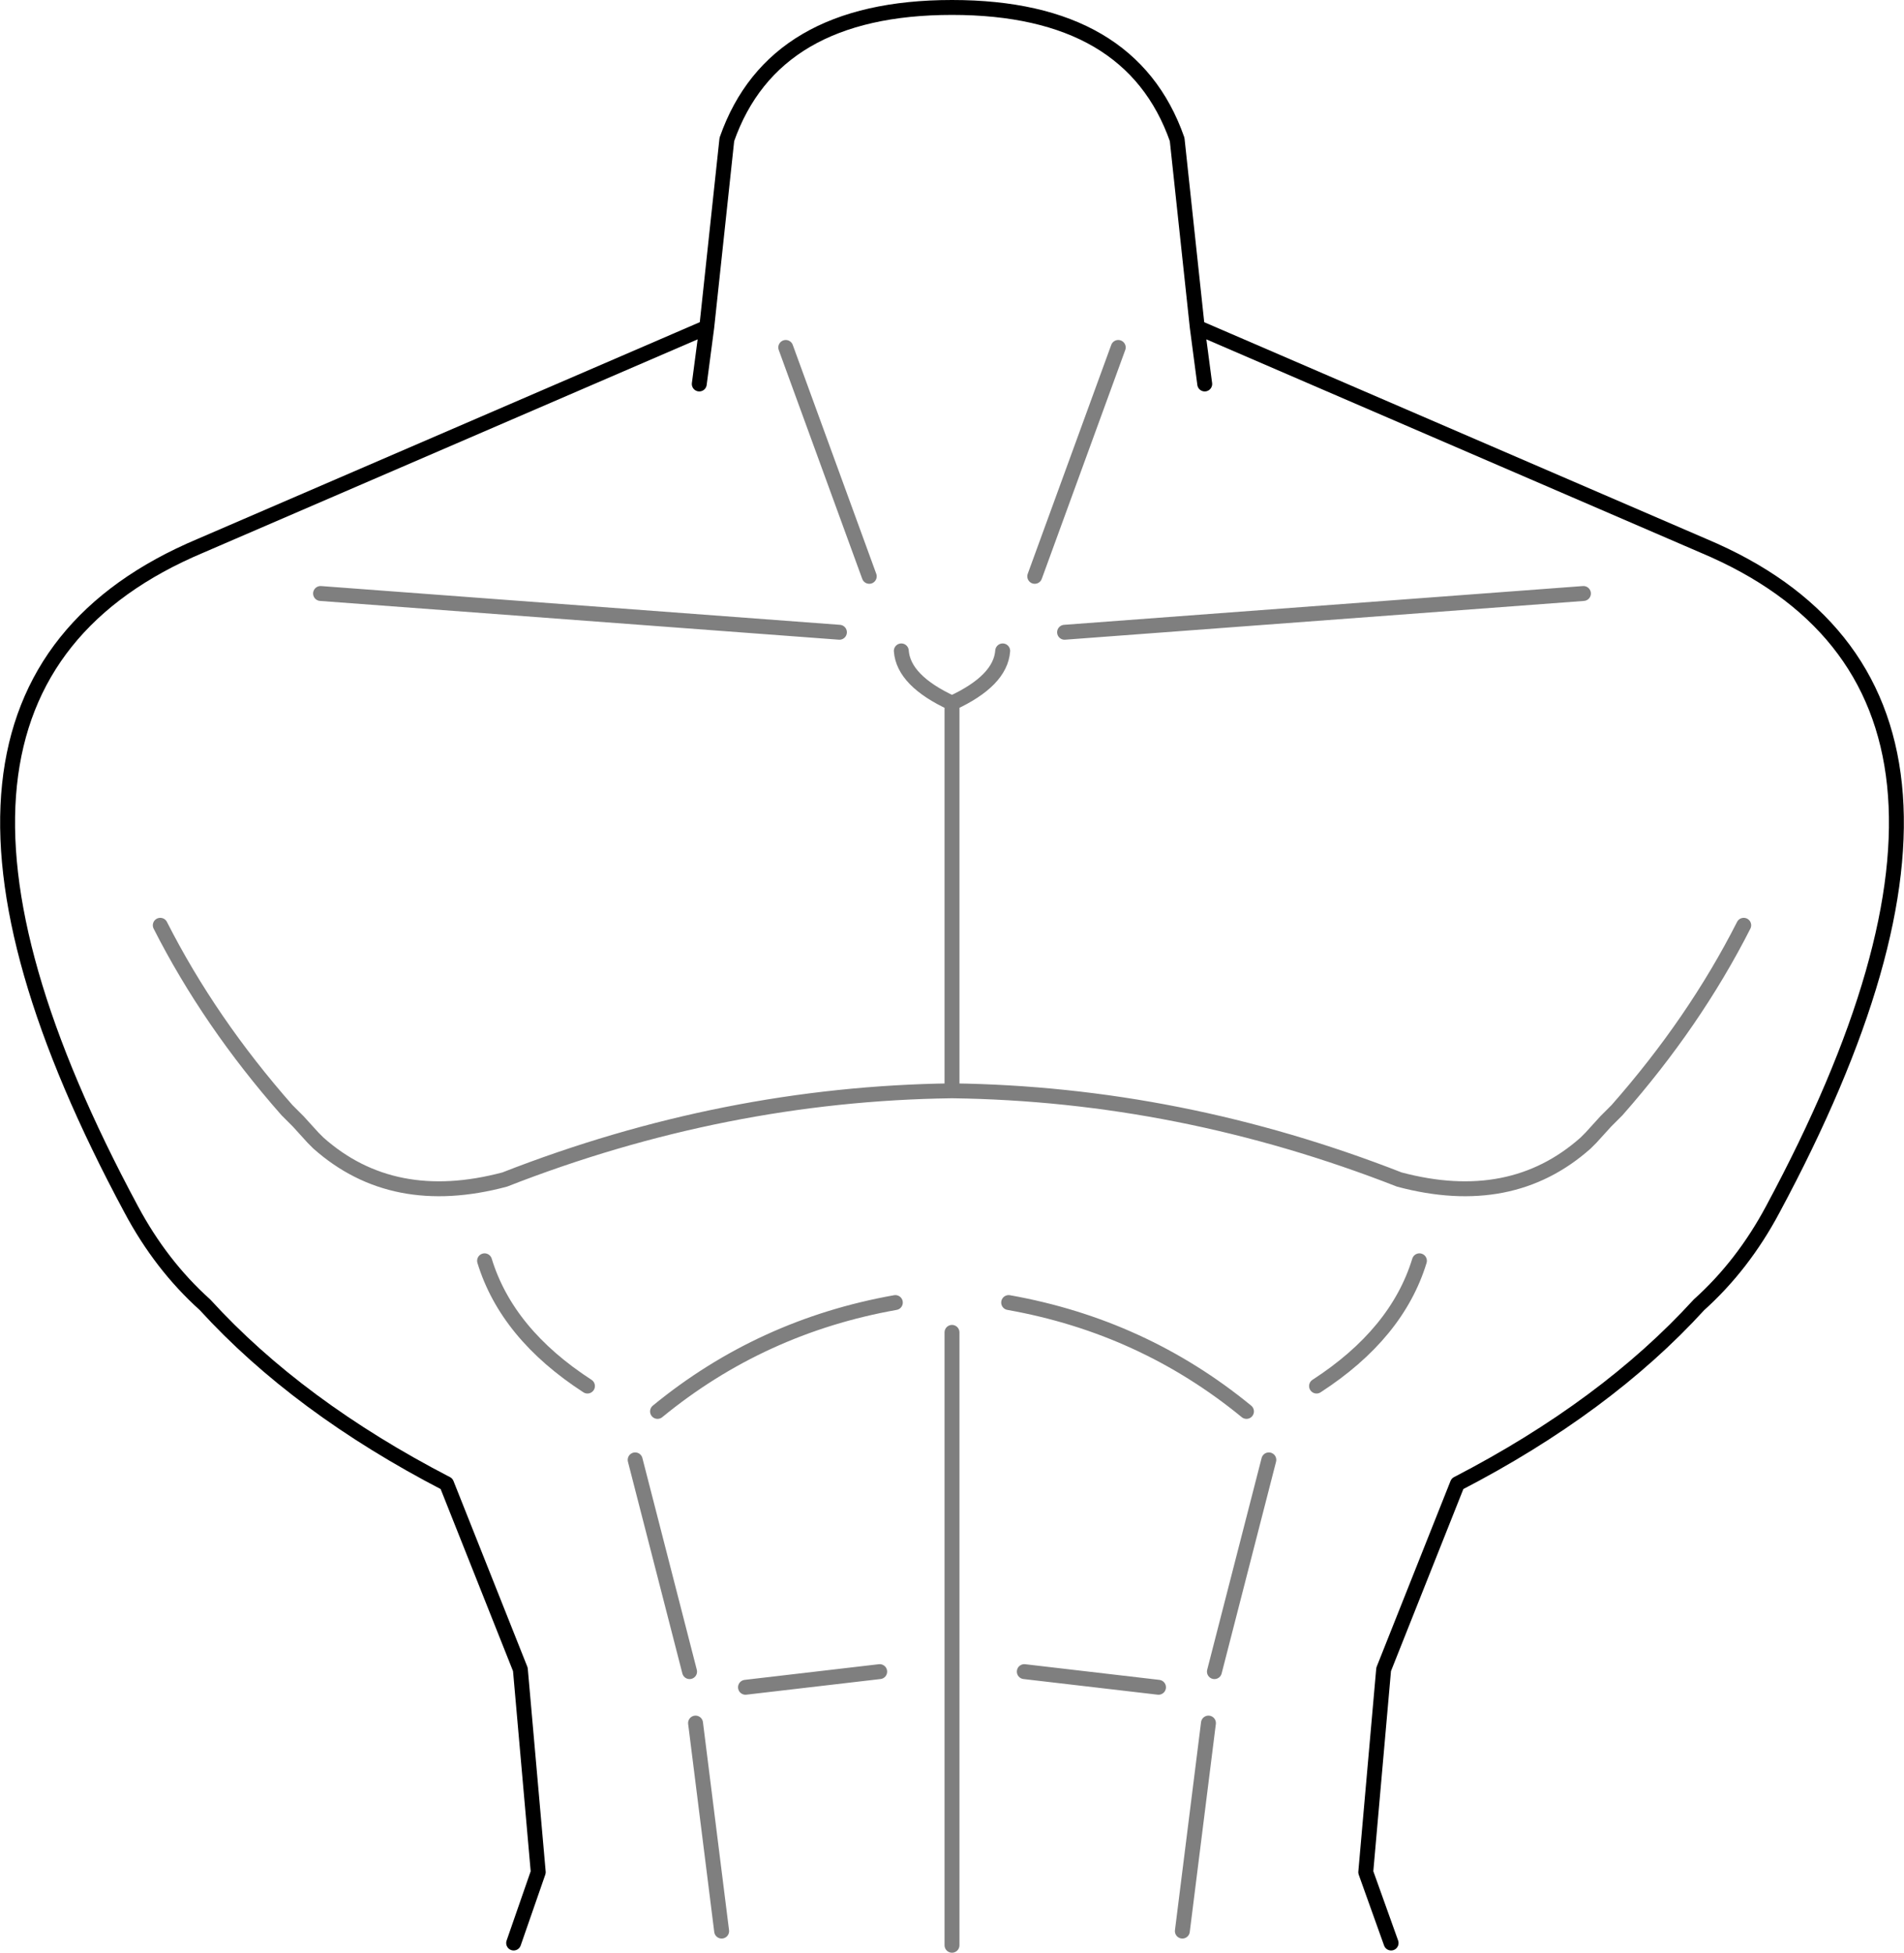 <?xml version="1.0" encoding="UTF-8" standalone="no"?>
<svg xmlns:xlink="http://www.w3.org/1999/xlink" height="130.95px" width="127.7px" xmlns="http://www.w3.org/2000/svg">
  <g transform="matrix(1.0, 0.0, 0.0, 1.0, -335.95, -193.15)">
    <path d="M416.75 218.9 L416.25 215.1 414.9 202.5 Q411.8 193.65 399.8 193.65 387.8 193.65 384.7 202.5 L383.35 215.1 382.85 218.9 M429.25 323.45 L427.55 318.7 428.75 305.1 433.7 292.65 Q443.65 287.5 449.9 280.65 452.85 278.0 454.85 274.25 473.5 239.55 450.2 229.75 L416.25 215.1 M383.35 215.1 L349.4 229.75 Q326.1 239.55 344.75 274.25 346.75 278.0 349.7 280.65 355.95 287.5 365.9 292.65 L370.85 305.1 372.05 318.7 370.4 323.45" fill="none" stroke="#000000" stroke-linecap="round" stroke-linejoin="round" stroke-width="1.0"/>
    <path d="M405.35 231.8 L410.95 216.45 M407.35 235.55 L442.15 232.95 M424.25 286.1 Q429.65 282.6 431.15 277.7 M403.2 236.8 Q403.05 238.8 399.8 240.3 L399.8 266.3 Q415.1 266.5 429.8 272.25 437.3 274.25 442.3 269.8 L442.65 269.45 443.65 268.35 444.4 267.6 Q449.6 261.7 452.9 255.2 M394.25 231.8 L388.65 216.45 M396.4 236.8 Q396.55 238.8 399.8 240.3 M346.7 255.2 Q350.0 261.7 355.2 267.6 L355.95 268.35 356.95 269.45 357.3 269.8 Q362.3 274.25 369.8 272.25 384.5 266.5 399.8 266.3 M396.0 280.5 Q387.0 282.1 380.05 287.8 M375.35 286.1 Q369.95 282.6 368.45 277.7 M357.45 232.95 L392.25 235.55 M382.6 308.7 L384.35 322.65 M385.95 306.3 L394.95 305.25 M417.0 308.7 L415.25 322.65 M378.55 291.05 L382.2 305.25 M403.6 280.5 Q412.6 282.1 419.55 287.8 M421.05 291.05 L417.4 305.25 M413.65 306.3 L404.65 305.25 M399.8 282.5 L399.8 323.6" fill="none" stroke="#000000" stroke-linecap="round" stroke-linejoin="round" stroke-opacity="0.502" stroke-width="1.0"/>
  </g>
</svg>
